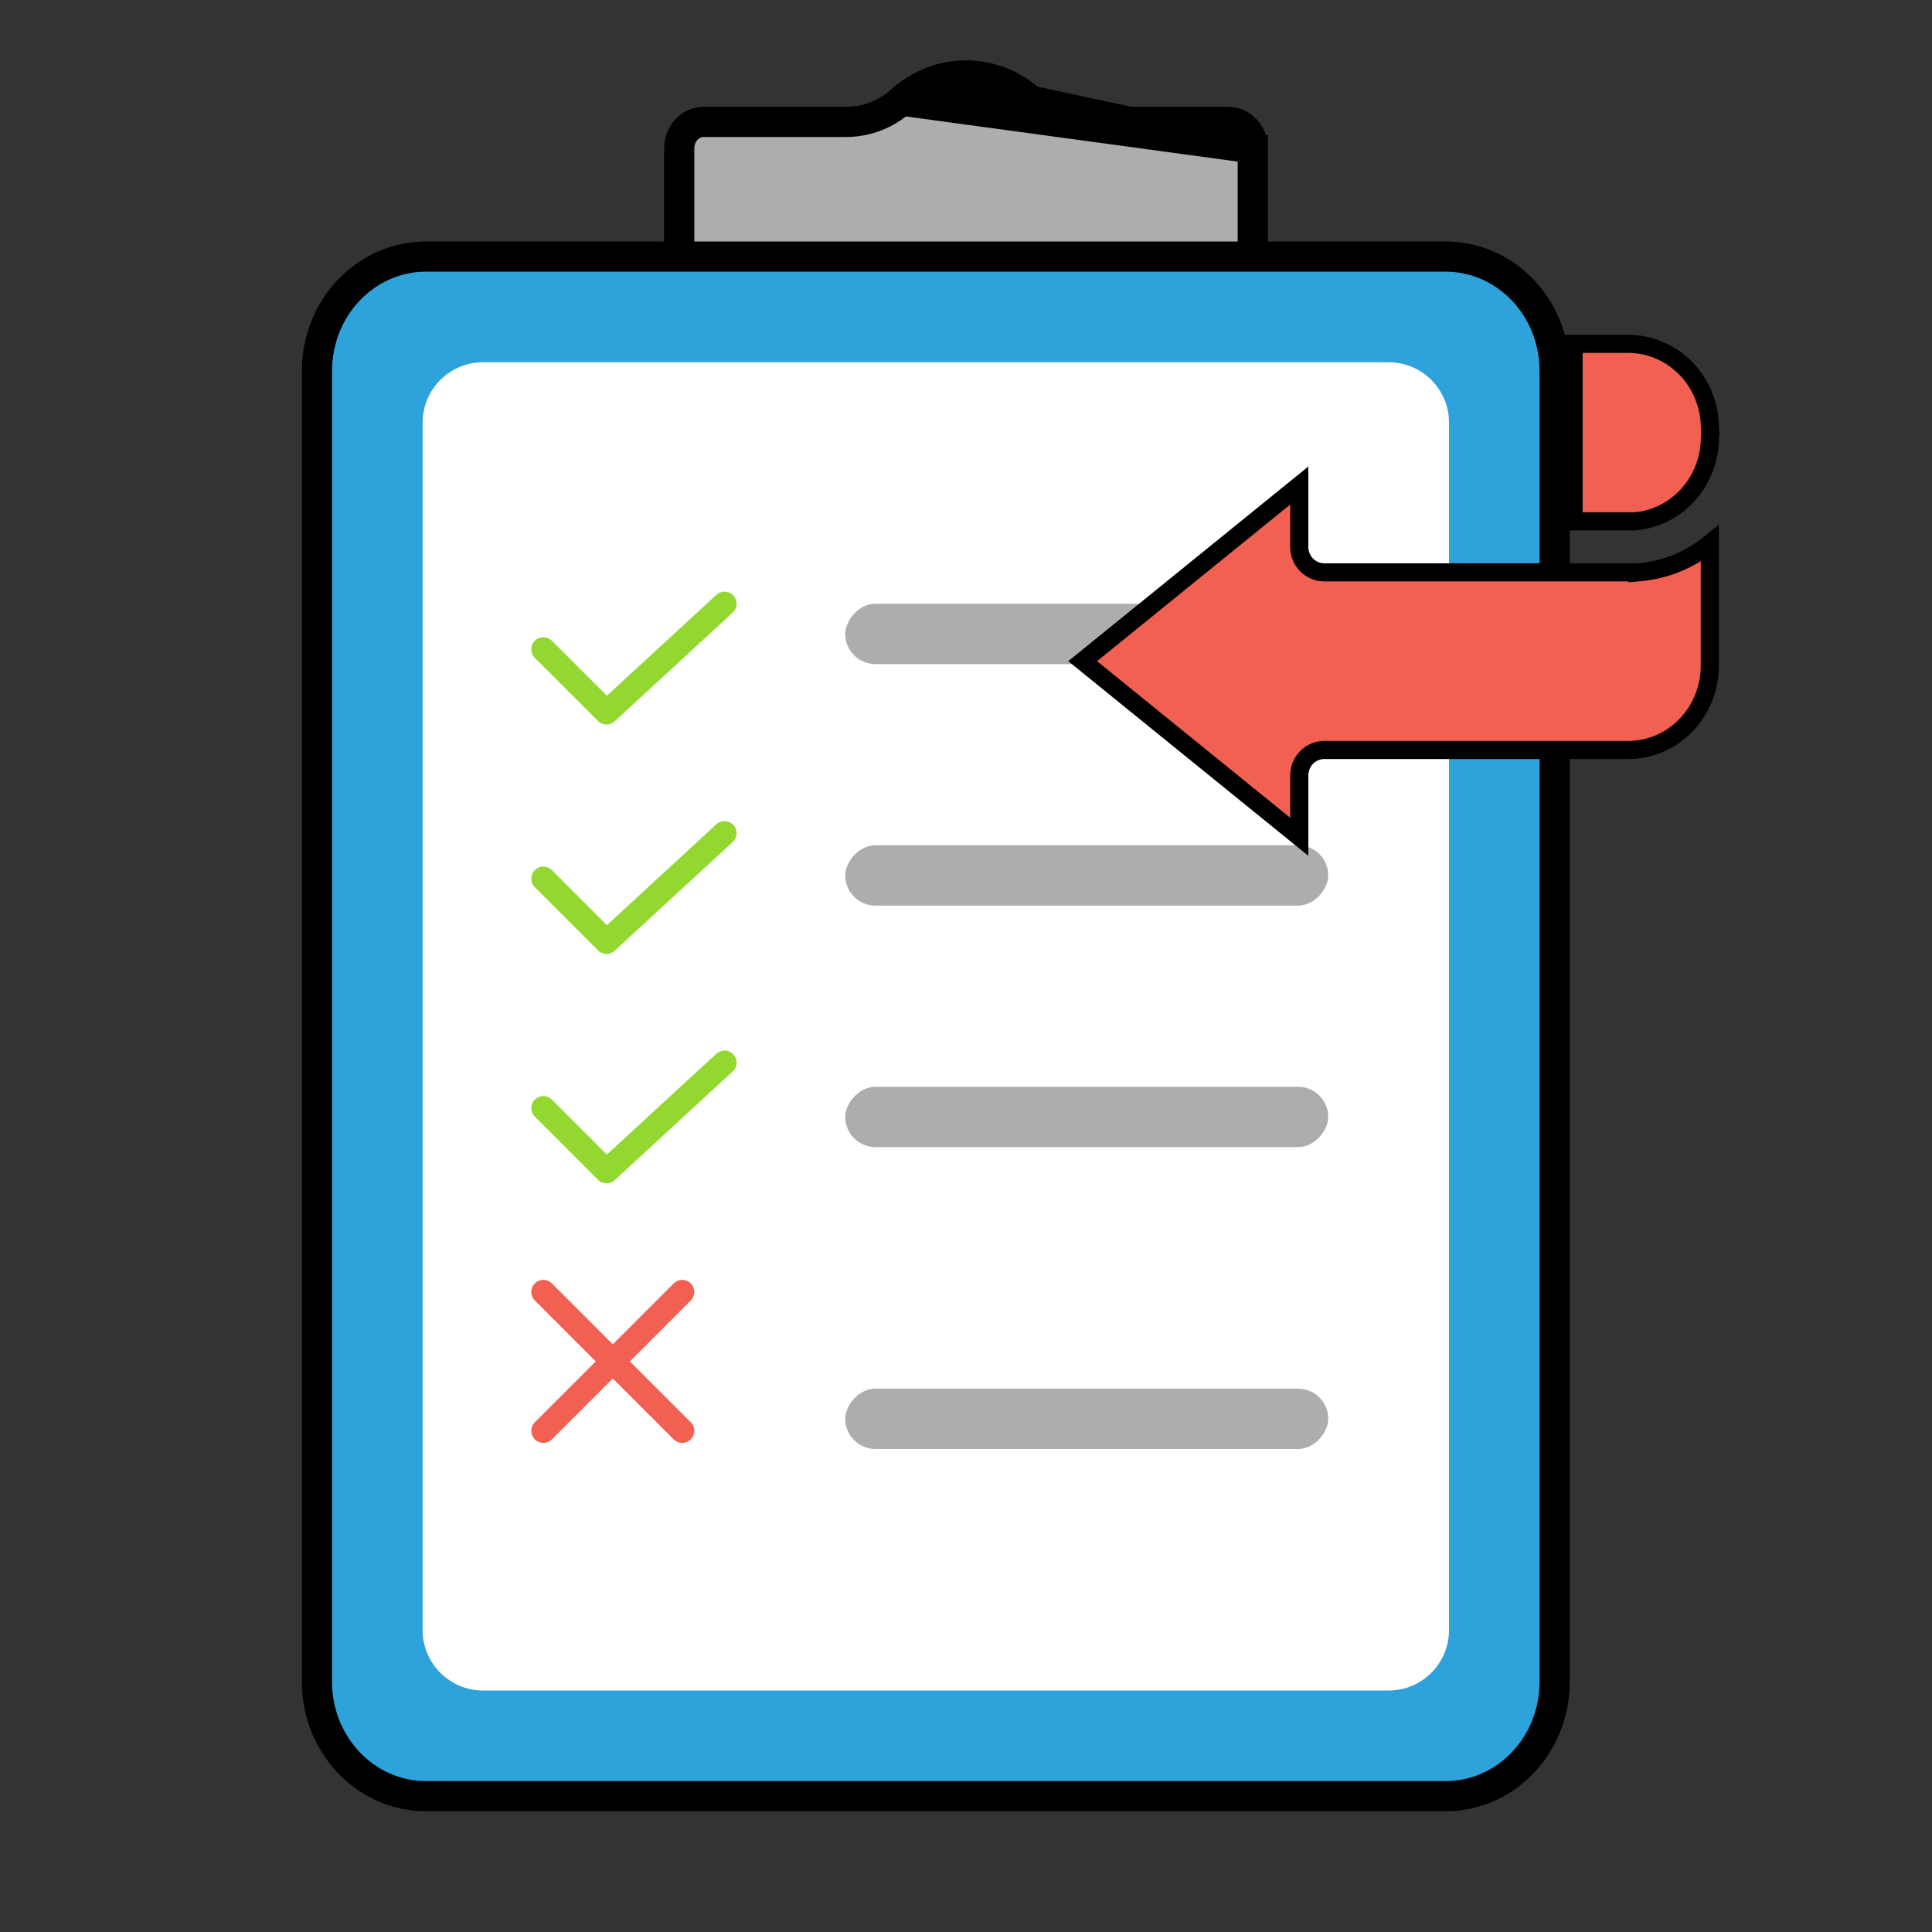 <svg width="32" height="32" viewBox="0 0 32 32" fill="none" xmlns="http://www.w3.org/2000/svg">
<rect x="0" y="0" width="32" height="32" fill="#333333" stroke="none"/>
<path d="M20.75 2.458V2.458C20.75 2.203 20.557 2.019 20.347 2.019H17.986C17.649 2.019 17.324 1.894 17.07 1.666L20.75 2.458ZM20.75 2.458V4.311C20.75 4.566 20.557 4.75 20.347 4.75H11.653C11.443 4.75 11.25 4.566 11.25 4.311V2.458C11.25 2.203 11.443 2.019 11.653 2.019H14.014C14.351 2.019 14.676 1.894 14.93 1.666L20.75 2.458ZM16 1.25C16.406 1.25 16.779 1.405 17.07 1.666L14.93 1.666C15.22 1.405 15.594 1.25 16 1.25Z" fill="#ADADAD" stroke="black" stroke-width="0.5"/>
<path d="M7.052 4.25H23.948C24.933 4.25 25.75 5.088 25.75 6.145V27.855C25.75 28.912 24.933 29.75 23.948 29.75H7.052C6.067 29.75 5.25 28.912 5.25 27.855V6.145C5.25 5.088 6.067 4.25 7.052 4.25Z" fill="#2EA2DB" stroke="black" stroke-width="0.5"/>
<path d="M23 6H8C7.448 6 7 6.448 7 7V27C7 27.552 7.448 28 8 28H23C23.552 28 24 27.552 24 27V7C24 6.448 23.552 6 23 6Z" fill="white"/>
<path d="M12 10L10.046 11.8L9 10.755" stroke="#93D830" stroke-width="0.4" stroke-linecap="round" stroke-linejoin="round"/>
<path d="M12 13.8L10.046 15.6L9 14.554" stroke="#93D830" stroke-width="0.4" stroke-linecap="round" stroke-linejoin="round"/>
<path d="M12 17.6L10.046 19.4L9 18.354" stroke="#93D830" stroke-width="0.4" stroke-linecap="round" stroke-linejoin="round"/>
<path d="M11.3 23.699L9 21.399" stroke="#F16051" stroke-width="0.4" stroke-linecap="round" stroke-linejoin="round"/>
<path d="M11.3 21.399L9 23.699" stroke="#F16051" stroke-width="0.4" stroke-linecap="round" stroke-linejoin="round"/>
<rect width="8" height="1" rx="0.5" transform="matrix(1 0 0 -1 14 11)" fill="#ADADAD"/>
<rect width="8" height="1" rx="0.5" transform="matrix(1 0 0 -1 14 15)" fill="#ADADAD"/>
<rect width="8" height="1" rx="0.5" transform="matrix(1 0 0 -1 14 19)" fill="#ADADAD"/>
<rect width="8" height="1" rx="0.5" transform="matrix(1 0 0 -1 14 24)" fill="#ADADAD"/>
<path d="M21.52 13.86L17.932 10.951L21.52 8.042V9.058C21.52 9.169 21.562 9.276 21.64 9.355C21.717 9.435 21.823 9.48 21.935 9.48H27.118V9.481L27.129 9.48C27.567 9.447 27.981 9.28 28.32 9.004V11.027C28.319 11.399 28.176 11.754 27.922 12.015C27.668 12.276 27.325 12.422 26.968 12.422H21.935C21.823 12.422 21.717 12.468 21.64 12.547C21.562 12.627 21.52 12.734 21.52 12.845V13.86ZM28.322 7.09L28.322 7.092C28.322 7.117 28.325 7.143 28.329 7.168C28.324 7.194 28.322 7.22 28.322 7.247L28.322 7.247C28.321 7.599 28.191 7.937 27.96 8.194C27.73 8.449 27.417 8.606 27.081 8.635H26.064V5.695H26.969C27.326 5.696 27.67 5.842 27.924 6.103C28.178 6.364 28.321 6.719 28.322 7.09Z" fill="#F16051" stroke="black" stroke-width="0.3"/>
</svg>
